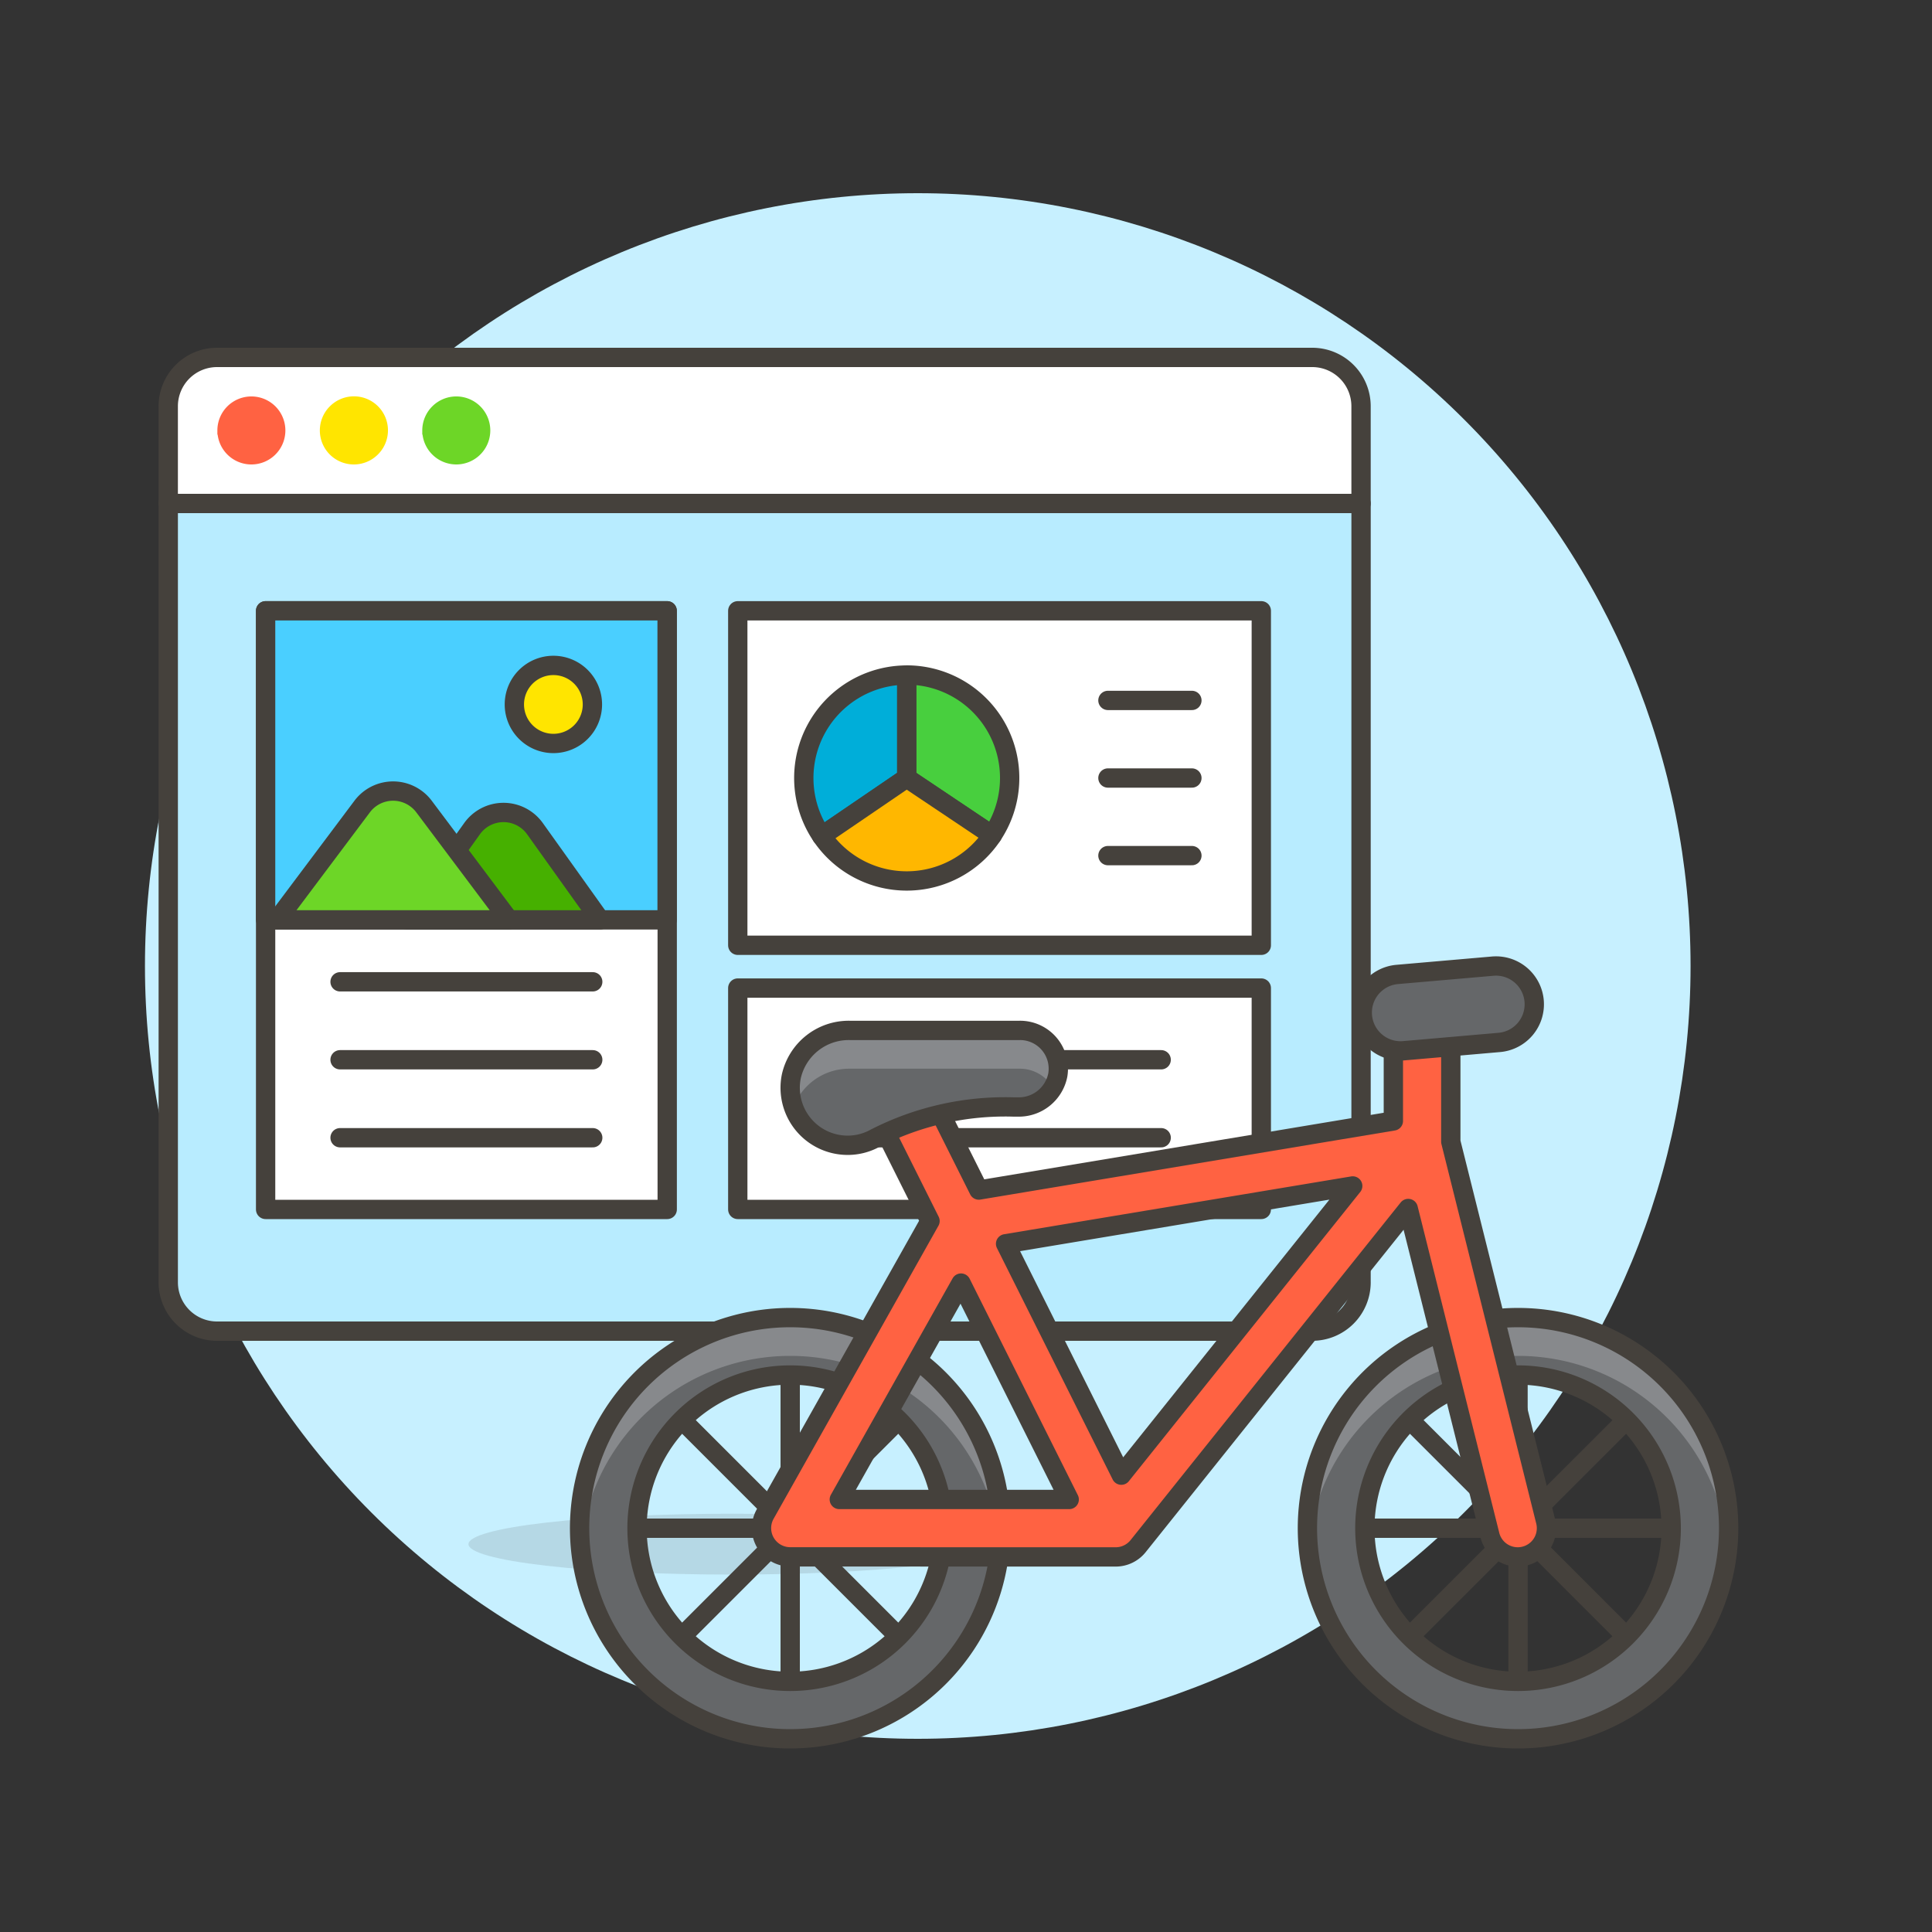 <svg width="160" height="160" fill="none" xmlns="http://www.w3.org/2000/svg">
  <rect width="100%" height="100%" fill="#333333" stroke="none"/>
  <path d="M12.005 80c0 16.974 6.743 33.253 18.745 45.255C42.752 137.257 59.031 144 76.005 144c16.974 0 33.252-6.743 45.255-18.745 12.002-12.002 18.745-28.281 18.745-45.255 0-16.974-6.743-33.252-18.745-45.255C109.257 22.743 92.979 16 76.005 16 59.031 16 42.752 22.743 30.75 34.745 18.748 46.748 12.005 63.026 12.005 80z" fill="#C7F0FF"/>
  <path opacity=".15" d="M38.797 127.88c0 .668 2.301 1.309 6.397 1.782 4.096.473 9.651.738 15.443.738 5.792 0 11.347-.265 15.443-.738 4.096-.473 6.397-1.114 6.397-1.782 0-.668-2.301-1.309-6.397-1.782-4.096-.472-9.651-.738-15.443-.738-5.792 0-11.347.266-15.443.738-4.096.473-6.397 1.114-6.397 1.782z" fill="#525252"/>
  <path d="M112.717 106.208a4.048 4.048 0 01-1.184 2.848 4.048 4.048 0 01-2.848 1.184h-90.72a4.04 4.04 0 01-2.847-1.185 4.042 4.042 0 01-1.184-2.847V41.696h98.784l-.002 64.512z" fill="#B8ECFF"/>
  <path d="M112.717 106.208a4.048 4.048 0 01-1.184 2.848 4.048 4.048 0 01-2.848 1.184h-90.72a4.04 4.04 0 01-2.847-1.185 4.042 4.042 0 01-1.184-2.847V41.696h98.784l-.002 64.512z" stroke="#45413C" stroke-width="1.6" stroke-linecap="round" stroke-linejoin="round"/>
  <path d="M61.099 81.827h43.357V100.16H61.099V81.827z" fill="#fff" stroke="#45413C" stroke-width="1.6" stroke-linecap="round" stroke-linejoin="round"/>
  <path d="M69.394 94.222h26.77M75.238 87.765h20.925" stroke="#45413C" stroke-width="1.6" stroke-linecap="round" stroke-linejoin="round"/>
  <path d="M61.099 50.583h43.357v27.701H61.099V50.583zM21.997 50.583h33.259V100.16H21.997V50.583z" fill="#fff" stroke="#45413C" stroke-width="1.6" stroke-linecap="round" stroke-linejoin="round"/>
  <path d="M21.997 50.583h33.25v25.597H21.997V50.583z" fill="#4ACFFF" stroke="#45413C" stroke-width="1.6" stroke-linecap="round" stroke-linejoin="round"/>
  <path d="M33.699 76.179l5.395-7.554a3.201 3.201 0 012.604-1.34 3.2 3.2 0 012.604 1.34l5.395 7.554H33.699z" fill="#46B000" stroke="#45413C" stroke-width="1.6" stroke-linecap="round" stroke-linejoin="round"/>
  <path d="M22.954 76.179l7.04-9.386a3.2 3.2 0 013.991-.942 3.2 3.2 0 011.129.942l7.04 9.386h-19.2z" fill="#6DD627" stroke="#45413C" stroke-width="1.6" stroke-linecap="round" stroke-linejoin="round"/>
  <path d="M42.597 58.339a3.232 3.232 0 003.232 3.232 3.232 3.232 0 003.232-3.232 3.233 3.233 0 00-.947-2.285 3.233 3.233 0 00-2.285-.947 3.233 3.233 0 00-2.285.947 3.232 3.232 0 00-.947 2.285z" fill="#FFE500" stroke="#45413C" stroke-width="1.6" stroke-linecap="round" stroke-linejoin="round"/>
  <path d="M28.163 81.309h20.925M28.163 87.765h20.925M28.163 94.222h20.925" stroke="#45413C" stroke-width="1.6" stroke-linecap="round" stroke-linejoin="round"/>
  <path d="M82.17 69.181a8.529 8.529 0 00.443-8.765 8.528 8.528 0 00-7.527-4.515v8.531l7.083 4.749z" fill="#48CF3E" stroke="#45413C" stroke-width="1.6" stroke-linecap="round" stroke-linejoin="round"/>
  <path d="M75.087 55.906a8.527 8.527 0 00-7.04 13.328l7.04-4.8v-8.528z" fill="#00AED9" stroke="#45413C" stroke-width="1.6" stroke-linecap="round" stroke-linejoin="round"/>
  <path d="M75.086 64.432l-7.04 4.8a8.528 8.528 0 007.079 3.725 8.528 8.528 0 007.051-3.778l-7.09-4.747z" fill="#FFB700" stroke="#45413C" stroke-width="1.6" stroke-linecap="round" stroke-linejoin="round"/>
  <path d="M91.754 64.432h6.954M91.754 58.006h6.954M91.754 70.858h6.954" stroke="#45413C" stroke-width="1.6" stroke-linecap="round" stroke-linejoin="round"/>
  <path d="M112.717 41.696H13.933v-8.064a4.043 4.043 0 014.03-4.032h90.721a4.042 4.042 0 012.847 1.184 4.042 4.042 0 011.185 2.848l.001 8.064z" fill="#fff" stroke="#45413C" stroke-width="1.6" stroke-linecap="round" stroke-linejoin="round"/>
  <path d="M18.803 35.648a2.017 2.017 0 001.244 1.863 2.017 2.017 0 001.543 0 2.015 2.015 0 001.244-1.863 2.016 2.016 0 00-2.788-1.863 2.016 2.016 0 00-1.091 1.091 2.016 2.016 0 00-.153.771v0z" fill="#FF6242" stroke="#FF6242" stroke-width="1.6"/>
  <path d="M27.288 35.648a2.016 2.016 0 003.442 1.425 2.016 2.016 0 10-2.851-2.851 2.016 2.016 0 00-.591 1.425v0z" fill="#FFE500" stroke="#FFE500" stroke-width="1.6"/>
  <path d="M35.772 35.648a2.016 2.016 0 00.591 1.425 2.015 2.015 0 002.197.437 2.015 2.015 0 001.244-1.863 2.016 2.016 0 00-3.442-1.425 2.016 2.016 0 00-.591 1.425v0z" fill="#6DD627" stroke="#6DD627" stroke-width="1.6"/>
  <path d="M125.716 109.117a17.441 17.441 0 00-16.113 10.767 17.434 17.434 0 00-.993 10.077 17.442 17.442 0 0013.704 13.704c3.383.673 6.89.327 10.077-.993a17.432 17.432 0 007.827-6.424c1.917-2.868 2.94-6.24 2.94-9.689 0-4.626-1.838-9.062-5.109-12.333a17.441 17.441 0 00-12.333-5.109zm0 30.126c-2.509 0-4.961-.744-7.047-2.138a12.677 12.677 0 01-4.672-5.692 12.69 12.69 0 01-.722-7.329c.49-2.461 1.698-4.721 3.472-6.495a12.68 12.68 0 016.495-3.471c2.46-.49 5.011-.239 7.328.721 2.318.961 4.299 2.586 5.693 4.672a12.685 12.685 0 012.138 7.048c0 1.665-.328 3.315-.966 4.854a12.69 12.69 0 01-2.749 4.115 12.697 12.697 0 01-4.116 2.75 12.691 12.691 0 01-4.854.965z" fill="#656769"/>
  <path d="M143.082 128.194c.049-.539.075-1.084.076-1.635 0-4.626-1.838-9.062-5.109-12.333a17.441 17.441 0 00-12.333-5.109c-4.625 0-9.062 1.838-12.333 5.109a17.44 17.44 0 00-5.108 12.333c0 .551.025 1.096.075 1.635l.031-.302a17.431 17.431 0 0117.487-15.603c4.333.037 8.497 1.687 11.679 4.628a17.431 17.431 0 015.535 11.277" fill="#87898C"/>
  <path d="M125.716 113.874v25.369M113.031 126.559H138.4M116.746 117.589l17.94 17.938M116.746 135.527l17.94-17.938M125.716 109.117a17.441 17.441 0 00-16.113 10.767 17.434 17.434 0 00-.993 10.077 17.442 17.442 0 0013.704 13.704c3.383.673 6.89.327 10.077-.993a17.432 17.432 0 007.827-6.424c1.917-2.868 2.94-6.24 2.94-9.689 0-4.626-1.838-9.062-5.109-12.333a17.441 17.441 0 00-12.333-5.109zm0 30.126c-2.509 0-4.961-.744-7.047-2.138a12.677 12.677 0 01-4.672-5.692 12.69 12.69 0 01-.722-7.329c.49-2.461 1.698-4.721 3.472-6.495a12.68 12.68 0 016.495-3.471c2.46-.49 5.011-.239 7.328.721 2.318.961 4.299 2.586 5.693 4.672a12.685 12.685 0 012.138 7.048c0 1.665-.328 3.315-.966 4.854a12.69 12.69 0 01-2.749 4.115 12.697 12.697 0 01-4.116 2.75 12.691 12.691 0 01-4.854.965v0z" stroke="#45413C" stroke-width="1.6" stroke-linecap="round" stroke-linejoin="round"/>
  <path d="M65.441 109.117a17.438 17.438 0 00-9.69 2.94 17.437 17.437 0 00-6.424 7.827 17.441 17.441 0 003.781 19.007 17.437 17.437 0 008.93 4.774c3.383.673 6.89.327 10.077-.993a17.437 17.437 0 007.827-6.424 17.439 17.439 0 002.939-9.689c0-4.626-1.838-9.062-5.109-12.333a17.441 17.441 0 00-12.333-5.109zm0 30.126a12.683 12.683 0 01-7.047-2.138 12.678 12.678 0 01-4.672-5.692 12.685 12.685 0 012.75-13.824 12.68 12.68 0 016.495-3.471c2.461-.49 5.011-.239 7.329.721a12.691 12.691 0 015.693 4.672 12.687 12.687 0 012.138 7.048 12.684 12.684 0 01-12.685 12.684z" fill="#656769"/>
  <path d="M82.807 128.194c.05-.539.075-1.084.075-1.635 0-4.626-1.838-9.062-5.109-12.333a17.441 17.441 0 00-12.333-5.109c-4.626 0-9.062 1.838-12.333 5.109A17.442 17.442 0 0048 126.559c0 .551.025 1.096.075 1.635l.03-.302a17.433 17.433 0 015.731-11.179 17.429 17.429 0 0111.757-4.424 17.427 17.427 0 0111.679 4.628 17.431 17.431 0 015.535 11.277" fill="#87898C"/>
  <path d="M65.441 113.874v25.369M52.756 126.559h25.369M56.471 117.589l17.94 17.938M56.471 135.527l17.94-17.938M65.441 109.117a17.438 17.438 0 00-9.69 2.94 17.437 17.437 0 00-6.424 7.827 17.441 17.441 0 003.781 19.007 17.437 17.437 0 008.93 4.774c3.383.673 6.89.327 10.077-.993a17.437 17.437 0 007.827-6.424 17.439 17.439 0 002.939-9.689c0-4.626-1.838-9.062-5.109-12.333a17.441 17.441 0 00-12.333-5.109zm0 30.126a12.683 12.683 0 01-7.047-2.138 12.678 12.678 0 01-4.672-5.692 12.685 12.685 0 012.75-13.824 12.68 12.68 0 016.495-3.471c2.461-.49 5.011-.239 7.329.721a12.691 12.691 0 015.693 4.672 12.687 12.687 0 012.138 7.048 12.684 12.684 0 01-12.685 12.684v0z" stroke="#45413C" stroke-width="1.6" stroke-linecap="round" stroke-linejoin="round"/>
  <path d="M92.396 128.937c.357 0 .71-.08 1.031-.235.322-.155.605-.38.828-.659l22.368-27.96 6.763 27.053c.153.612.543 1.138 1.084 1.462.541.324 1.189.421 1.801.267a2.38 2.38 0 001.463-1.084c.324-.541.42-1.189.267-1.801l-7.852-31.427v-7.633a2.379 2.379 0 00-4.061-1.682 2.378 2.378 0 00-.696 1.682v5.912l-34.33 5.723-3.979-7.949a2.379 2.379 0 00-1.375-1.193 2.378 2.378 0 00-2.549.698 2.379 2.379 0 00-.331 2.623l4.192 8.386-13.651 24.268a2.379 2.379 0 00.89 3.229c.36.206.768.315 1.183.315l26.955.006zM79.588 106.26l8.959 17.92h-19.039l10.08-17.92zm13.274 15.906l-9.583-19.161 28.747-4.79-19.165 23.951z" fill="#FF6242" stroke="#45413C" stroke-width="1.6" stroke-linecap="round" stroke-linejoin="round"/>
  <path d="M123.581 80.015l-7.899.687a3.171 3.171 0 00-2.133 1.129 3.17 3.17 0 00-.721 2.303c.072.833.47 1.603 1.108 2.143a3.17 3.17 0 002.295.743l7.898-.687a3.175 3.175 0 002.179-1.108c.271-.32.477-.69.605-1.09.127-.4.174-.821.138-1.239a3.158 3.158 0 00-.35-1.196 3.171 3.171 0 00-.783-.969 3.176 3.176 0 00-1.097-.592 3.171 3.171 0 00-1.24-.124v0z" fill="#656769" stroke="#45413C" stroke-width="1.6" stroke-linecap="round" stroke-linejoin="round"/>
  <path d="M84.469 85.334H70.375a4.872 4.872 0 00-4.843 3.814 4.761 4.761 0 00.984 3.954 4.761 4.761 0 003.682 1.745 4.681 4.681 0 002.276-.586 23.622 23.622 0 0111.477-2.585h.352a3.29 3.29 0 003.298-2.638 3.171 3.171 0 00-.704-2.581 3.172 3.172 0 00-2.428-1.124z" fill="#656769"/>
  <path d="M65.729 91.647a4.929 4.929 0 014.646-3.142h14.094a3.16 3.16 0 012.736 1.584 2.934 2.934 0 00.39-1.057 3.172 3.172 0 00-.703-2.579 3.172 3.172 0 00-2.424-1.125h-14.092a4.871 4.871 0 00-4.843 3.814 4.823 4.823 0 00.172 2.507" fill="#87898C"/>
  <path d="M84.469 85.334H70.375a4.872 4.872 0 00-4.843 3.814 4.761 4.761 0 00.984 3.954 4.761 4.761 0 003.682 1.745 4.681 4.681 0 002.276-.586 23.622 23.622 0 0111.477-2.585h.352a3.29 3.29 0 003.298-2.638 3.171 3.171 0 00-.704-2.581 3.172 3.172 0 00-2.428-1.124z" stroke="#45413C" stroke-width="1.6" stroke-linecap="round" stroke-linejoin="round"/>
</svg>
